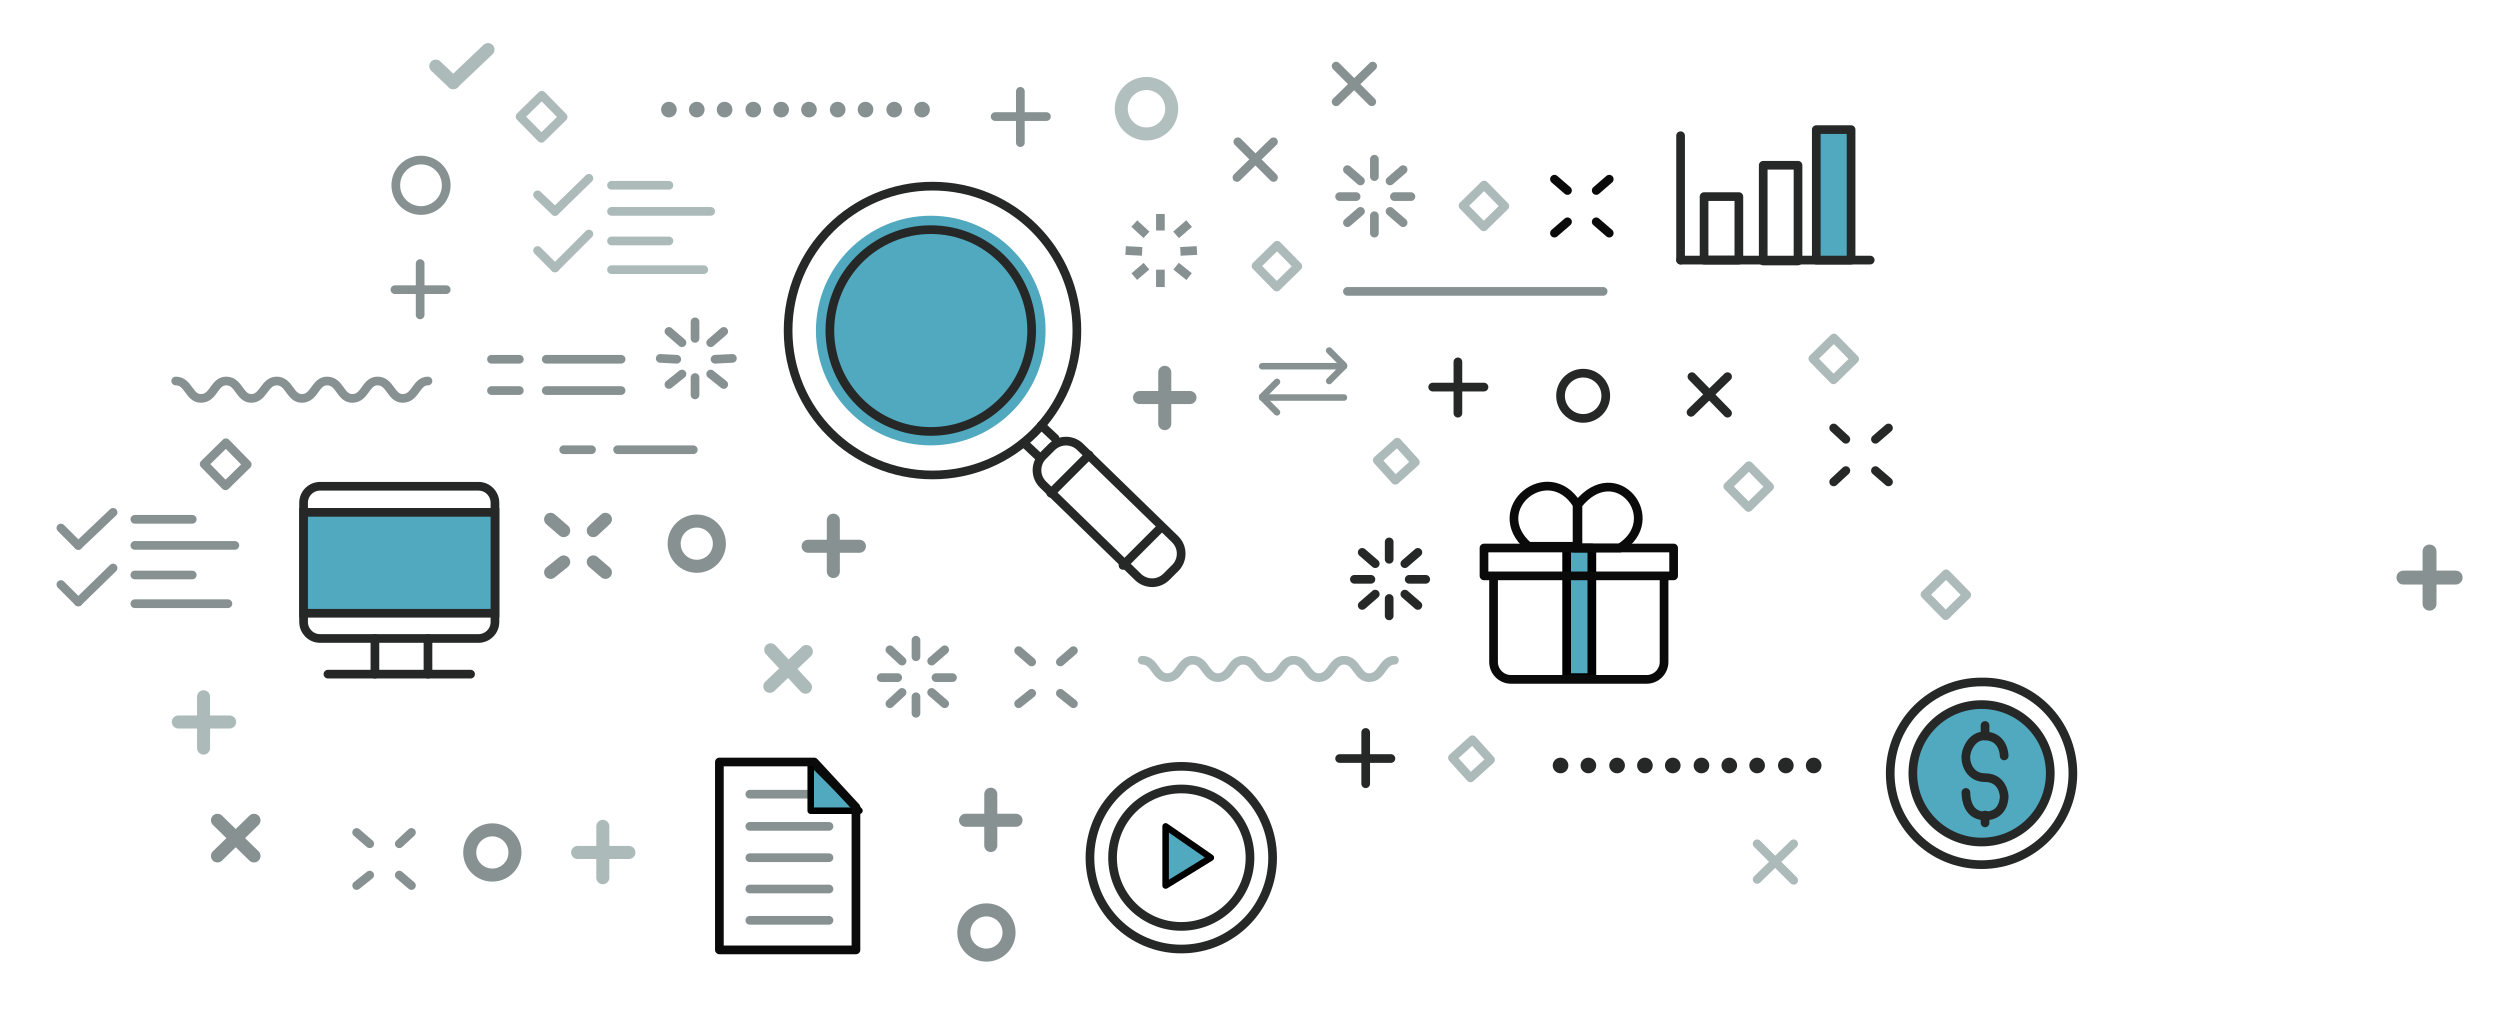 <?xml version="1.0" encoding="utf-8"?>

<svg version="1.1" id="Capa_2" xmlns="http://www.w3.org/2000/svg" xmlns:xlink="http://www.w3.org/1999/xlink" x="0px" y="0px"
	 viewBox="0 0 287.4 117.7" style="enable-background:new 0 0 287.4 117.7;" xml:space="preserve">
<style type="text/css">
	.st0{fill:none;stroke:#879191;stroke-linecap:round;stroke-linejoin:round;stroke-miterlimit:10;}
	.st1{fill:#51A9BF;stroke:#000000;stroke-width:0.75;stroke-linecap:round;stroke-linejoin:round;stroke-miterlimit:10;}
	.st2{fill:#51A9BF;stroke:#000000;stroke-linecap:round;stroke-linejoin:round;stroke-miterlimit:10;}
	.st3{fill:#51A9BF;}
	.st4{fill:none;stroke:#262828;stroke-linecap:round;stroke-linejoin:round;stroke-miterlimit:10;}
	.st5{fill:none;stroke:#879191;stroke-width:1.5;stroke-linecap:round;stroke-linejoin:round;stroke-miterlimit:10;}
	.st6{fill:none;stroke:#ADBABA;stroke-linecap:round;stroke-linejoin:round;stroke-miterlimit:10;}
	.st7{fill:none;stroke:#ADBABA;stroke-width:1.5;stroke-linecap:round;stroke-linejoin:round;stroke-miterlimit:10;}
	.st8{fill:none;stroke:#879191;stroke-miterlimit:10;}
	.st9{fill:none;stroke:#0A0A0A;stroke-linecap:round;stroke-miterlimit:10;}
	.st10{fill:none;stroke:#879191;stroke-width:0.75;stroke-linecap:round;stroke-linejoin:round;stroke-miterlimit:10;}
	.st11{fill:#51A9BF;stroke:#262828;stroke-linecap:round;stroke-linejoin:round;stroke-miterlimit:10;}
	.st12{fill:none;stroke:#B2BFBF;stroke-width:1.5;stroke-miterlimit:10;}
	.st13{fill:#51A9BF;stroke:#262828;stroke-miterlimit:10;}
	.st14{fill:#879191;}
	.st15{fill:none;stroke:#0A0A0A;stroke-linecap:round;stroke-linejoin:round;stroke-miterlimit:10;}
	.st16{fill:#262828;}
</style>
<line class="st0" x1="86.2" y1="91.3" x2="93.2" y2="91.3"/>
<line class="st0" x1="86.2" y1="95" x2="95.3" y2="95"/>
<line class="st0" x1="86.2" y1="98.6" x2="95.3" y2="98.6"/>
<line class="st0" x1="86.2" y1="102.2" x2="95.3" y2="102.2"/>
<line class="st0" x1="86.2" y1="105.8" x2="95.3" y2="105.8"/>
<polygon class="st1" points="98.8,93.2 93.2,93.2 93.2,87.6 "/>
<rect x="180.1" y="63" class="st2" width="2.9" height="14.9"/>
<circle class="st3" cx="107" cy="38" r="13.2"/>
<circle class="st4" cx="107.2" cy="38" r="16.6"/>
<circle class="st4" cx="107" cy="38" r="11.6"/>
<line class="st4" x1="117.7" y1="50.9" x2="119.3" y2="52.4"/>
<line class="st4" x1="119.7" y1="48.9" x2="121.3" y2="50.4"/>
<path class="st4" d="M134.1,66.3c-0.9,0.9-2.3,0.9-3.2,0.1l-11-10.7c-0.9-0.9-0.9-2.3-0.1-3.2l1.1-1.1c0.9-0.9,2.3-0.9,3.2-0.1
	l11,10.7c0.9,0.9,0.9,2.3,0.1,3.2L134.1,66.3z"/>
<line class="st4" x1="120.8" y1="56.7" x2="125.2" y2="52.3"/>
<line class="st4" x1="129.1" y1="65" x2="133.5" y2="60.6"/>
<line class="st5" x1="133.9" y1="42.8" x2="133.9" y2="48.7"/>
<line class="st5" x1="136.8" y1="45.7" x2="131" y2="45.7"/>
<line class="st0" x1="146.4" y1="16.3" x2="142.2" y2="20.4"/>
<line class="st0" x1="146.4" y1="20.4" x2="142.3" y2="16.3"/>
<line class="st0" x1="157.8" y1="7.6" x2="153.6" y2="11.7"/>
<line class="st0" x1="157.7" y1="11.7" x2="153.6" y2="7.6"/>
<line class="st4" x1="198.6" y1="43.3" x2="194.4" y2="47.4"/>
<line class="st4" x1="198.6" y1="47.5" x2="194.5" y2="43.3"/>
<line class="st6" x1="206.2" y1="97" x2="202" y2="101.1"/>
<line class="st6" x1="206.2" y1="101.2" x2="202" y2="97"/>
<line class="st4" x1="167.6" y1="41.6" x2="167.6" y2="47.5"/>
<line class="st4" x1="170.6" y1="44.5" x2="164.7" y2="44.5"/>
<line class="st4" x1="157" y1="84.2" x2="157" y2="90.1"/>
<line class="st4" x1="159.9" y1="87.2" x2="154" y2="87.2"/>
<line class="st5" x1="95.8" y1="59.8" x2="95.8" y2="65.7"/>
<line class="st5" x1="98.8" y1="62.8" x2="92.9" y2="62.8"/>
<line class="st5" x1="113.9" y1="91.3" x2="113.9" y2="97.2"/>
<line class="st5" x1="116.8" y1="94.3" x2="111" y2="94.3"/>
<line class="st7" x1="23.4" y1="80.1" x2="23.4" y2="86"/>
<line class="st7" x1="26.4" y1="83" x2="20.5" y2="83"/>
<line class="st7" x1="69.3" y1="95" x2="69.3" y2="100.9"/>
<line class="st7" x1="72.3" y1="98" x2="66.4" y2="98"/>
<line class="st7" x1="92.7" y1="74.9" x2="88.5" y2="78.9"/>
<line class="st7" x1="92.6" y1="79" x2="88.6" y2="74.7"/>
<line class="st5" x1="29.2" y1="94.3" x2="25" y2="98.4"/>
<line class="st5" x1="29.2" y1="98.4" x2="25" y2="94.3"/>
<line class="st0" x1="48.3" y1="30.3" x2="48.3" y2="36.2"/>
<line class="st0" x1="51.3" y1="33.3" x2="45.4" y2="33.3"/>
<line class="st0" x1="117.3" y1="10.5" x2="117.3" y2="16.4"/>
<line class="st0" x1="120.3" y1="13.4" x2="114.4" y2="13.4"/>
<g class="giro">
	<line class="st8" x1="133.4" y1="24.6" x2="133.4" y2="26.5"/>
	<line class="st8" x1="135.2" y1="27" x2="136.7" y2="25.7"/>
	<line class="st8" x1="135.7" y1="28.9" x2="137.6" y2="28.8"/>
	<line class="st8" x1="133.4" y1="33" x2="133.4" y2="31"/>
	<line class="st8" x1="135.2" y1="30.6" x2="136.7" y2="31.8"/>
	<line class="st8" x1="131.8" y1="27" x2="130.4" y2="25.7"/>
	<line class="st8" x1="131.3" y1="28.9" x2="129.4" y2="28.8"/>
	<line class="st8" x1="131.8" y1="30.6" x2="130.4" y2="31.8"/>
</g>
<line class="st9" x1="183.5" y1="21.9" x2="185" y2="20.6"/>
<line class="st9" x1="183.5" y1="25.5" x2="185" y2="26.8"/>
<line class="st9" x1="180.2" y1="21.9" x2="178.7" y2="20.6"/>
<line class="st9" x1="180.2" y1="25.5" x2="178.7" y2="26.8"/>
<line class="st0" x1="121.9" y1="76.1" x2="123.4" y2="74.8"/>
<line class="st0" x1="121.9" y1="79.7" x2="123.4" y2="80.9"/>
<line class="st0" x1="118.6" y1="76.1" x2="117.1" y2="74.8"/>
<line class="st0" x1="118.6" y1="79.7" x2="117.1" y2="80.9"/>
<line class="st5" x1="68.2" y1="61" x2="69.6" y2="59.7"/>
<line class="st5" x1="68.2" y1="64.6" x2="69.6" y2="65.8"/>
<line class="st5" x1="64.8" y1="61" x2="63.3" y2="59.7"/>
<line class="st5" x1="64.8" y1="64.6" x2="63.3" y2="65.8"/>
<line class="st0" x1="45.9" y1="97" x2="47.3" y2="95.7"/>
<line class="st0" x1="45.9" y1="100.6" x2="47.3" y2="101.8"/>
<line class="st0" x1="42.5" y1="97" x2="41" y2="95.7"/>
<line class="st0" x1="42.5" y1="100.6" x2="41" y2="101.8"/>
<line class="st4" x1="215.6" y1="50.5" x2="217.1" y2="49.2"/>
<line class="st4" x1="215.6" y1="54.1" x2="217.1" y2="55.4"/>
<line class="st4" x1="212.2" y1="50.5" x2="210.8" y2="49.2"/>
<line class="st4" x1="212.2" y1="54.1" x2="210.8" y2="55.4"/>
<g>
	<line class="st0" x1="158" y1="18.3" x2="158" y2="20.3"/>
	<line class="st0" x1="159.8" y1="20.8" x2="161.3" y2="19.5"/>
	<line class="st0" x1="160.3" y1="22.6" x2="162.2" y2="22.6"/>
	<line class="st0" x1="158" y1="26.8" x2="158" y2="24.8"/>
	<line class="st0" x1="159.8" y1="24.3" x2="161.3" y2="25.6"/>
	<line class="st0" x1="156.4" y1="20.8" x2="154.9" y2="19.5"/>
	<line class="st0" x1="155.9" y1="22.6" x2="154" y2="22.6"/>
	<line class="st0" x1="156.4" y1="24.3" x2="154.9" y2="25.6"/>
</g>
<g>
	<line class="st4" x1="159.7" y1="62.3" x2="159.7" y2="64.3"/>
	<line class="st4" x1="161.5" y1="64.8" x2="163" y2="63.5"/>
	<line class="st4" x1="162" y1="66.6" x2="163.9" y2="66.6"/>
	<line class="st4" x1="159.7" y1="70.8" x2="159.7" y2="68.8"/>
	<line class="st4" x1="161.5" y1="68.3" x2="163" y2="69.6"/>
	<line class="st4" x1="158.1" y1="64.8" x2="156.6" y2="63.5"/>
	<line class="st4" x1="157.6" y1="66.6" x2="155.7" y2="66.6"/>
	<line class="st4" x1="158.1" y1="68.3" x2="156.6" y2="69.6"/>
</g>
<g>
	<line class="st0" x1="105.3" y1="73.6" x2="105.3" y2="75.5"/>
	<line class="st0" x1="107.1" y1="76" x2="108.6" y2="74.7"/>
	<line class="st0" x1="107.6" y1="77.9" x2="109.5" y2="77.9"/>
	<line class="st0" x1="105.3" y1="82" x2="105.3" y2="80.1"/>
	<line class="st0" x1="107.1" y1="79.6" x2="108.6" y2="80.9"/>
	<line class="st0" x1="103.7" y1="76" x2="102.3" y2="74.7"/>
	<line class="st0" x1="103.2" y1="77.9" x2="101.3" y2="77.9"/>
	<line class="st0" x1="103.7" y1="79.6" x2="102.3" y2="80.9"/>
</g>
<g>
	<line class="st0" x1="79.9" y1="37" x2="79.9" y2="38.9"/>
	<line class="st0" x1="81.7" y1="39.4" x2="83.2" y2="38.1"/>
	<line class="st0" x1="82.2" y1="41.3" x2="84.2" y2="41.2"/>
	<line class="st0" x1="79.9" y1="45.4" x2="79.9" y2="43.4"/>
	<line class="st0" x1="81.7" y1="43" x2="83.2" y2="44.2"/>
	<line class="st0" x1="78.4" y1="39.4" x2="76.9" y2="38.1"/>
	<line class="st0" x1="77.8" y1="41.3" x2="75.9" y2="41.2"/>
	<line class="st0" x1="78.4" y1="43" x2="76.9" y2="44.2"/>
</g>
<line class="st10" x1="145.1" y1="42.1" x2="154.5" y2="42.1"/>
<g>
	<line class="st10" x1="152.8" y1="40.3" x2="154.5" y2="42"/>
	<line class="st10" x1="152.8" y1="43.8" x2="154.5" y2="42.1"/>
</g>
<line class="st10" x1="154.5" y1="45.7" x2="145.1" y2="45.7"/>
<g>
	<line class="st10" x1="146.8" y1="43.9" x2="145.1" y2="45.6"/>
	<line class="st10" x1="146.8" y1="47.4" x2="145.1" y2="45.7"/>
</g>
<line class="st0" x1="154.9" y1="33.5" x2="184.3" y2="33.5"/>
<g>
	<path class="st6" d="M131.3,75.9c1.5,0,1.5,2,2.9,2c1.5,0,1.5-2,2.9-2c1.5,0,1.5,2,2.9,2c1.5,0,1.5-2,2.9-2c1.5,0,1.5,2,2.9,2
		c1.5,0,1.5-2,2.9-2c1.5,0,1.5,2,2.9,2c1.5,0,1.5-2,2.9-2c1.5,0,1.5,2,2.9,2c1.5,0,1.5-2,2.9-2"/>
</g>
<g>
	<path class="st0" d="M20.2,43.8c1.5,0,1.5,2,2.9,2c1.5,0,1.5-2,2.9-2c1.5,0,1.5,2,2.9,2s1.5-2,2.9-2c1.5,0,1.5,2,2.9,2
		c1.5,0,1.5-2,2.9-2c1.5,0,1.5,2,2.9,2c1.5,0,1.5-2,2.9-2c1.5,0,1.5,2,2.9,2c1.5,0,1.5-2,2.9-2"/>
</g>
<line class="st4" x1="193.2" y1="15.6" x2="193.2" y2="29.9"/>
<line class="st4" x1="193.2" y1="29.9" x2="215" y2="29.9"/>
<rect x="195.9" y="22.6" class="st4" width="4" height="7.3"/>
<rect x="202.7" y="19" class="st4" width="4" height="11"/>
<rect x="208.8" y="14.9" class="st11" width="4" height="15"/>
<circle class="st12" cx="131.8" cy="12.5" r="2.9"/>
<circle class="st0" cx="48.4" cy="21.3" r="2.9"/>
<circle class="st5" cx="80.1" cy="62.5" r="2.6"/>
<circle class="st5" cx="113.4" cy="107.2" r="2.6"/>
<circle class="st4" cx="135.8" cy="98.6" r="10.5"/>
<circle class="st4" cx="135.8" cy="98.6" r="7.9"/>
<path class="st4" d="M238.3,88.9c0,5.8-4.7,10.5-10.5,10.5c-5.8,0-10.5-4.7-10.5-10.5c0-5.8,4.7-10.5,10.5-10.5
	C233.6,78.3,238.3,83.1,238.3,88.9z"/>
<circle class="st13" cx="227.8" cy="88.9" r="7.9"/>
<circle class="st5" cx="56.6" cy="98" r="2.6"/>
<circle class="st4" cx="182" cy="45.5" r="2.6"/>
<rect x="60.5" y="11.7" transform="matrix(0.7 0.714 -0.714 0.7 28.287 -40.434)" class="st6" width="3.5" height="3.5"/>
<rect x="24.2" y="51.6" transform="matrix(0.7 0.714 -0.714 0.7 45.873 -2.499)" class="st0" width="3.5" height="3.5"/>
<rect x="145.1" y="28.9" transform="matrix(0.7 0.714 -0.714 0.7 65.883 -95.64)" class="st6" width="3.4" height="3.4"/>
<rect x="168.9" y="22" transform="matrix(0.7 0.714 -0.714 0.7 68.093 -114.724)" class="st6" width="3.4" height="3.4"/>
<rect x="159" y="51.4" transform="matrix(0.671 0.742 -0.742 0.671 92.078 -101.635)" class="st6" width="3.1" height="3.1"/>
<rect x="167.6" y="85.6" transform="matrix(0.671 0.742 -0.742 0.671 120.327 -96.753)" class="st6" width="3.1" height="3.1"/>
<rect x="199.3" y="54.3" transform="matrix(0.7 0.714 -0.714 0.7 100.314 -126.778)" class="st6" width="3.4" height="3.4"/>
<rect x="209.1" y="39.6" transform="matrix(0.7 0.714 -0.714 0.7 92.733 -138.164)" class="st6" width="3.4" height="3.4"/>
<rect x="222" y="66.7" transform="matrix(0.7 0.714 -0.714 0.7 115.946 -139.23)" class="st6" width="3.4" height="3.4"/>
<line class="st6" x1="70.3" y1="21.3" x2="76.9" y2="21.3"/>
<line class="st0" x1="62.8" y1="41.3" x2="71.4" y2="41.3"/>
<line class="st0" x1="62.8" y1="44.9" x2="71.4" y2="44.9"/>
<line class="st0" x1="56.5" y1="41.3" x2="59.7" y2="41.3"/>
<line class="st0" x1="56.5" y1="44.9" x2="59.7" y2="44.9"/>
<line class="st0" x1="71" y1="51.7" x2="79.7" y2="51.7"/>
<line class="st0" x1="64.8" y1="51.7" x2="68" y2="51.7"/>
<line class="st6" x1="70.3" y1="27.7" x2="76.9" y2="27.7"/>
<line class="st6" x1="70.3" y1="31" x2="80.9" y2="31"/>
<line class="st6" x1="70.3" y1="24.3" x2="81.7" y2="24.3"/>
<circle class="st14" cx="76.9" cy="12.6" r="0.9"/>
<circle class="st14" cx="80.1" cy="12.6" r="0.9"/>
<circle class="st14" cx="83.3" cy="12.6" r="0.9"/>
<circle class="st14" cx="86.6" cy="12.6" r="0.9"/>
<circle class="st14" cx="89.8" cy="12.6" r="0.9"/>
<circle class="st14" cx="93" cy="12.6" r="0.9"/>
<circle class="st14" cx="96.3" cy="12.6" r="0.9"/>
<circle class="st14" cx="99.5" cy="12.6" r="0.9"/>
<circle class="st14" cx="102.8" cy="12.6" r="0.9"/>
<circle class="st14" cx="106" cy="12.6" r="0.9"/>
<rect x="170.6" y="63" class="st15" width="21.8" height="3.2"/>
<path class="st15" d="M191.3,66.4v9.7c0,1.1-0.9,2-2,2h-15.6c-1.1,0-2-0.9-2-2v-9.7"/>
<circle class="st16" cx="179.4" cy="88" r="0.9"/>
<circle class="st16" cx="182.6" cy="88" r="0.9"/>
<circle class="st16" cx="185.9" cy="88" r="0.9"/>
<circle class="st16" cx="189.1" cy="88" r="0.9"/>
<circle class="st16" cx="192.3" cy="88" r="0.9"/>
<circle class="st16" cx="195.6" cy="88" r="0.9"/>
<circle class="st16" cx="198.8" cy="88" r="0.9"/>
<circle class="st16" cx="202" cy="88" r="0.9"/>
<circle class="st16" cx="205.3" cy="88" r="0.9"/>
<circle class="st16" cx="208.5" cy="88" r="0.9"/>
<g>
	<line class="st7" x1="50.1" y1="7.6" x2="52.1" y2="9.5"/>
	<line class="st7" x1="56.1" y1="5.7" x2="52.1" y2="9.5"/>
</g>
<g>
	<line class="st6" x1="61.8" y1="22.4" x2="63.8" y2="24.3"/>
	<line class="st6" x1="67.7" y1="20.5" x2="63.8" y2="24.3"/>
</g>
<g>
	<line class="st6" x1="61.8" y1="28.8" x2="63.8" y2="30.8"/>
	<line class="st6" x1="67.7" y1="26.9" x2="63.8" y2="30.8"/>
</g>
<line class="st0" x1="15.5" y1="59.7" x2="22.1" y2="59.7"/>
<line class="st0" x1="15.5" y1="66.1" x2="22.1" y2="66.1"/>
<line class="st0" x1="15.5" y1="69.4" x2="26.2" y2="69.4"/>
<line class="st0" x1="15.5" y1="62.7" x2="27" y2="62.7"/>
<g>
	<line class="st0" x1="7" y1="60.7" x2="9" y2="62.7"/>
	<line class="st0" x1="13" y1="58.9" x2="9" y2="62.7"/>
</g>
<g>
	<line class="st0" x1="7" y1="67.2" x2="9" y2="69.2"/>
	<line class="st0" x1="13" y1="65.3" x2="9" y2="69.2"/>
</g>
<path class="st4" d="M56.9,71.5c0,1.1-0.9,1.9-1.9,1.9H36.8c-1.1,0-1.9-0.9-1.9-1.9V57.8c0-1.1,0.9-1.9,1.9-1.9H55
	c1.1,0,1.9,0.9,1.9,1.9V71.5z"/>
<rect x="34.9" y="58.9" class="st13" width="22" height="11.6"/>
<polygon class="st1" points="134,101.8 134,95 139.2,98.6 "/>
<polygon class="st15" points="98.4,109.2 82.7,109.2 82.7,87.6 93.6,87.6 98.4,92.8 "/>
<line class="st4" x1="43.1" y1="73.4" x2="43.1" y2="77.5"/>
<line class="st4" x1="49.2" y1="73.4" x2="49.2" y2="77.5"/>
<line class="st4" x1="37.7" y1="77.5" x2="54.1" y2="77.5"/>
<path class="st9" d="M181.3,62.8V58c-3.3-5.3-10.5,0.5-5.6,4.8L181.3,62.8z"/>
<path class="st9" d="M181.4,63h4.8c5.3-3.3-0.4-10.5-4.8-5L181.4,63z"/>
<path class="st4" d="M230.4,86.9c0,0,0-2.3-2.3-2.3c-1.5,0-2.2,1.8-2.1,2.6c0,0.8,0.6,2.2,2.2,2.2c2.1,0,2.2,2.1,2.2,2.1
	s0.1,2.3-2.2,2.3c-1.9,0-2.2-1.8-2.2-2.7"/>
<line class="st4" x1="228.2" y1="83.4" x2="228.2" y2="84.6"/>
<line class="st4" x1="228.2" y1="93.7" x2="228.2" y2="94.6"/>
<path class="st14" d="M282.3,65.6h-2.2v-2.2c0-0.4-0.3-0.8-0.8-0.8c-0.4,0-0.8,0.3-0.8,0.8v2.2h-2.2c-0.4,0-0.8,0.3-0.8,0.8
	c0,0.4,0.3,0.8,0.8,0.8h2.2v2.2c0,0.4,0.3,0.8,0.8,0.8c0.4,0,0.8-0.3,0.8-0.8v-2.2h2.2c0.4,0,0.8-0.3,0.8-0.8
	C283.1,66,282.8,65.6,282.3,65.6z"/>
</svg>
